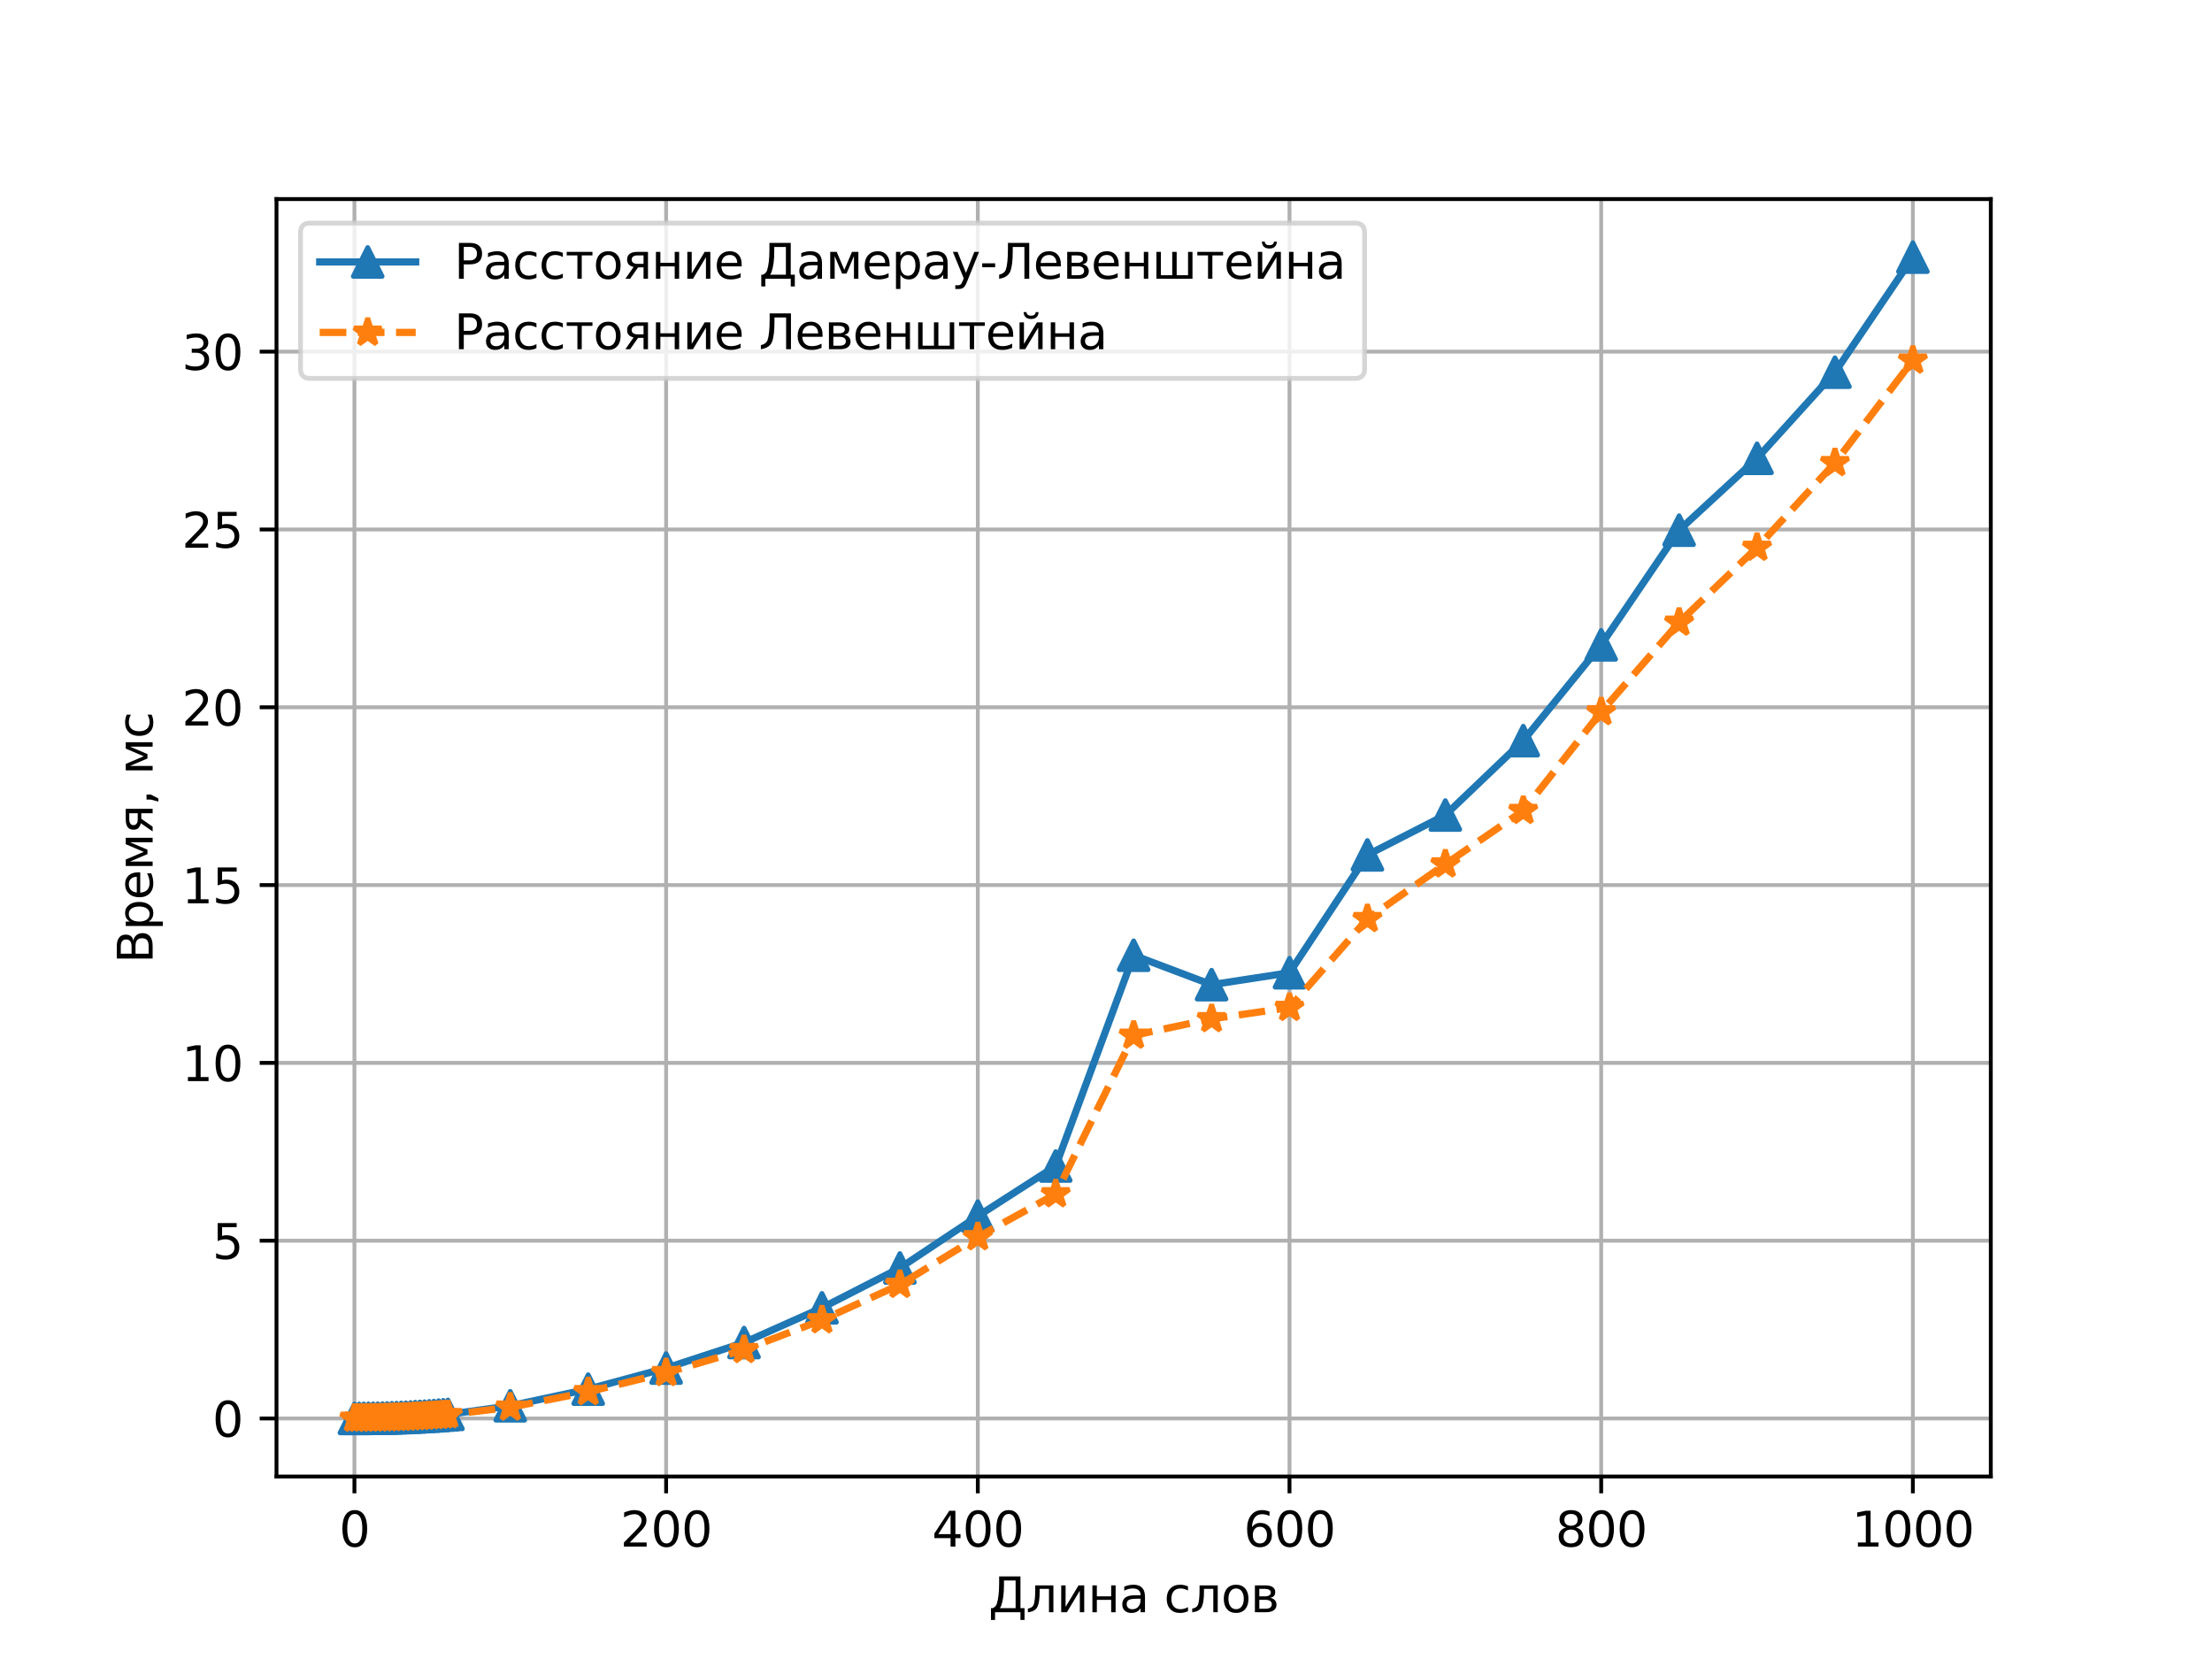 <?xml version="1.0" encoding="utf-8" standalone="no"?>
<!DOCTYPE svg PUBLIC "-//W3C//DTD SVG 1.1//EN"
  "http://www.w3.org/Graphics/SVG/1.1/DTD/svg11.dtd">
<svg xmlns:xlink="http://www.w3.org/1999/xlink" width="460.8pt" height="345.6pt" viewBox="0 0 460.8 345.6" xmlns="http://www.w3.org/2000/svg" version="1.1">
 <defs>
  <style type="text/css">*{stroke-linejoin: round; stroke-linecap: butt}</style>
 </defs>
 <g id="figure_1">
  <g id="patch_1">
   <path d="M 0 345.6 
L 460.8 345.6 
L 460.8 0 
L 0 0 
z
" style="fill: #ffffff"/>
  </g>
  <g id="axes_1">
   <g id="patch_2">
    <path d="M 57.6 307.584 
L 414.72 307.584 
L 414.72 41.472 
L 57.6 41.472 
z
" style="fill: #ffffff"/>
   </g>
   <g id="matplotlib.axis_1">
    <g id="xtick_1">
     <g id="line2d_1">
      <path d="M 73.833 307.584 
L 73.833 41.472 
" clip-path="url(#p4517a7d4b3)" style="fill: none; stroke: #b0b0b0; stroke-width: 0.8; stroke-linecap: square"/>
     </g>
     <g id="line2d_2">
      <defs>
       <path id="m4a70f56c98" d="M 0 0 
L 0 3.5 
" style="stroke: #000000; stroke-width: 0.8"/>
      </defs>
      <g>
       <use xlink:href="#m4a70f56c98" x="73.833" y="307.584" style="stroke: #000000; stroke-width: 0.8"/>
      </g>
     </g>
     <g id="text_1">
      <!-- 0 -->
      <g transform="translate(70.651 322.182) scale(0.1 -0.1)">
       <defs>
        <path id="DejaVuSans-30" d="M 2034 4250 
Q 1547 4250 1301 3770 
Q 1056 3291 1056 2328 
Q 1056 1369 1301 889 
Q 1547 409 2034 409 
Q 2525 409 2770 889 
Q 3016 1369 3016 2328 
Q 3016 3291 2770 3770 
Q 2525 4250 2034 4250 
z
M 2034 4750 
Q 2819 4750 3233 4129 
Q 3647 3509 3647 2328 
Q 3647 1150 3233 529 
Q 2819 -91 2034 -91 
Q 1250 -91 836 529 
Q 422 1150 422 2328 
Q 422 3509 836 4129 
Q 1250 4750 2034 4750 
z
" transform="scale(0.016)"/>
       </defs>
       <use xlink:href="#DejaVuSans-30"/>
      </g>
     </g>
    </g>
    <g id="xtick_2">
     <g id="line2d_3">
      <path d="M 138.764 307.584 
L 138.764 41.472 
" clip-path="url(#p4517a7d4b3)" style="fill: none; stroke: #b0b0b0; stroke-width: 0.8; stroke-linecap: square"/>
     </g>
     <g id="line2d_4">
      <g>
       <use xlink:href="#m4a70f56c98" x="138.764" y="307.584" style="stroke: #000000; stroke-width: 0.8"/>
      </g>
     </g>
     <g id="text_2">
      <!-- 200 -->
      <g transform="translate(129.22 322.182) scale(0.1 -0.1)">
       <defs>
        <path id="DejaVuSans-32" d="M 1228 531 
L 3431 531 
L 3431 0 
L 469 0 
L 469 531 
Q 828 903 1448 1529 
Q 2069 2156 2228 2338 
Q 2531 2678 2651 2914 
Q 2772 3150 2772 3378 
Q 2772 3750 2511 3984 
Q 2250 4219 1831 4219 
Q 1534 4219 1204 4116 
Q 875 4013 500 3803 
L 500 4441 
Q 881 4594 1212 4672 
Q 1544 4750 1819 4750 
Q 2544 4750 2975 4387 
Q 3406 4025 3406 3419 
Q 3406 3131 3298 2873 
Q 3191 2616 2906 2266 
Q 2828 2175 2409 1742 
Q 1991 1309 1228 531 
z
" transform="scale(0.016)"/>
       </defs>
       <use xlink:href="#DejaVuSans-32"/>
       <use xlink:href="#DejaVuSans-30" x="63.623"/>
       <use xlink:href="#DejaVuSans-30" x="127.246"/>
      </g>
     </g>
    </g>
    <g id="xtick_3">
     <g id="line2d_5">
      <path d="M 203.695 307.584 
L 203.695 41.472 
" clip-path="url(#p4517a7d4b3)" style="fill: none; stroke: #b0b0b0; stroke-width: 0.8; stroke-linecap: square"/>
     </g>
     <g id="line2d_6">
      <g>
       <use xlink:href="#m4a70f56c98" x="203.695" y="307.584" style="stroke: #000000; stroke-width: 0.8"/>
      </g>
     </g>
     <g id="text_3">
      <!-- 400 -->
      <g transform="translate(194.151 322.182) scale(0.1 -0.1)">
       <defs>
        <path id="DejaVuSans-34" d="M 2419 4116 
L 825 1625 
L 2419 1625 
L 2419 4116 
z
M 2253 4666 
L 3047 4666 
L 3047 1625 
L 3713 1625 
L 3713 1100 
L 3047 1100 
L 3047 0 
L 2419 0 
L 2419 1100 
L 313 1100 
L 313 1709 
L 2253 4666 
z
" transform="scale(0.016)"/>
       </defs>
       <use xlink:href="#DejaVuSans-34"/>
       <use xlink:href="#DejaVuSans-30" x="63.623"/>
       <use xlink:href="#DejaVuSans-30" x="127.246"/>
      </g>
     </g>
    </g>
    <g id="xtick_4">
     <g id="line2d_7">
      <path d="M 268.625 307.584 
L 268.625 41.472 
" clip-path="url(#p4517a7d4b3)" style="fill: none; stroke: #b0b0b0; stroke-width: 0.8; stroke-linecap: square"/>
     </g>
     <g id="line2d_8">
      <g>
       <use xlink:href="#m4a70f56c98" x="268.625" y="307.584" style="stroke: #000000; stroke-width: 0.8"/>
      </g>
     </g>
     <g id="text_4">
      <!-- 600 -->
      <g transform="translate(259.082 322.182) scale(0.1 -0.1)">
       <defs>
        <path id="DejaVuSans-36" d="M 2113 2584 
Q 1688 2584 1439 2293 
Q 1191 2003 1191 1497 
Q 1191 994 1439 701 
Q 1688 409 2113 409 
Q 2538 409 2786 701 
Q 3034 994 3034 1497 
Q 3034 2003 2786 2293 
Q 2538 2584 2113 2584 
z
M 3366 4563 
L 3366 3988 
Q 3128 4100 2886 4159 
Q 2644 4219 2406 4219 
Q 1781 4219 1451 3797 
Q 1122 3375 1075 2522 
Q 1259 2794 1537 2939 
Q 1816 3084 2150 3084 
Q 2853 3084 3261 2657 
Q 3669 2231 3669 1497 
Q 3669 778 3244 343 
Q 2819 -91 2113 -91 
Q 1303 -91 875 529 
Q 447 1150 447 2328 
Q 447 3434 972 4092 
Q 1497 4750 2381 4750 
Q 2619 4750 2861 4703 
Q 3103 4656 3366 4563 
z
" transform="scale(0.016)"/>
       </defs>
       <use xlink:href="#DejaVuSans-36"/>
       <use xlink:href="#DejaVuSans-30" x="63.623"/>
       <use xlink:href="#DejaVuSans-30" x="127.246"/>
      </g>
     </g>
    </g>
    <g id="xtick_5">
     <g id="line2d_9">
      <path d="M 333.556 307.584 
L 333.556 41.472 
" clip-path="url(#p4517a7d4b3)" style="fill: none; stroke: #b0b0b0; stroke-width: 0.8; stroke-linecap: square"/>
     </g>
     <g id="line2d_10">
      <g>
       <use xlink:href="#m4a70f56c98" x="333.556" y="307.584" style="stroke: #000000; stroke-width: 0.8"/>
      </g>
     </g>
     <g id="text_5">
      <!-- 800 -->
      <g transform="translate(324.013 322.182) scale(0.1 -0.1)">
       <defs>
        <path id="DejaVuSans-38" d="M 2034 2216 
Q 1584 2216 1326 1975 
Q 1069 1734 1069 1313 
Q 1069 891 1326 650 
Q 1584 409 2034 409 
Q 2484 409 2743 651 
Q 3003 894 3003 1313 
Q 3003 1734 2745 1975 
Q 2488 2216 2034 2216 
z
M 1403 2484 
Q 997 2584 770 2862 
Q 544 3141 544 3541 
Q 544 4100 942 4425 
Q 1341 4750 2034 4750 
Q 2731 4750 3128 4425 
Q 3525 4100 3525 3541 
Q 3525 3141 3298 2862 
Q 3072 2584 2669 2484 
Q 3125 2378 3379 2068 
Q 3634 1759 3634 1313 
Q 3634 634 3220 271 
Q 2806 -91 2034 -91 
Q 1263 -91 848 271 
Q 434 634 434 1313 
Q 434 1759 690 2068 
Q 947 2378 1403 2484 
z
M 1172 3481 
Q 1172 3119 1398 2916 
Q 1625 2713 2034 2713 
Q 2441 2713 2670 2916 
Q 2900 3119 2900 3481 
Q 2900 3844 2670 4047 
Q 2441 4250 2034 4250 
Q 1625 4250 1398 4047 
Q 1172 3844 1172 3481 
z
" transform="scale(0.016)"/>
       </defs>
       <use xlink:href="#DejaVuSans-38"/>
       <use xlink:href="#DejaVuSans-30" x="63.623"/>
       <use xlink:href="#DejaVuSans-30" x="127.246"/>
      </g>
     </g>
    </g>
    <g id="xtick_6">
     <g id="line2d_11">
      <path d="M 398.487 307.584 
L 398.487 41.472 
" clip-path="url(#p4517a7d4b3)" style="fill: none; stroke: #b0b0b0; stroke-width: 0.8; stroke-linecap: square"/>
     </g>
     <g id="line2d_12">
      <g>
       <use xlink:href="#m4a70f56c98" x="398.487" y="307.584" style="stroke: #000000; stroke-width: 0.8"/>
      </g>
     </g>
     <g id="text_6">
      <!-- 1000 -->
      <g transform="translate(385.762 322.182) scale(0.1 -0.1)">
       <defs>
        <path id="DejaVuSans-31" d="M 794 531 
L 1825 531 
L 1825 4091 
L 703 3866 
L 703 4441 
L 1819 4666 
L 2450 4666 
L 2450 531 
L 3481 531 
L 3481 0 
L 794 0 
L 794 531 
z
" transform="scale(0.016)"/>
       </defs>
       <use xlink:href="#DejaVuSans-31"/>
       <use xlink:href="#DejaVuSans-30" x="63.623"/>
       <use xlink:href="#DejaVuSans-30" x="127.246"/>
       <use xlink:href="#DejaVuSans-30" x="190.869"/>
      </g>
     </g>
    </g>
    <g id="text_7">
     <!-- Длина слов -->
     <g transform="translate(205.935 335.861) scale(0.1 -0.1)">
      <defs>
       <path id="DejaVuSans-414" d="M 1459 531 
L 3522 531 
L 3522 4134 
L 2006 4134 
L 2006 3472 
Q 2006 1913 1656 878 
Q 1584 666 1459 531 
z
M 538 531 
Q 956 728 1075 1103 
Q 1378 2066 1378 3784 
L 1378 4666 
L 4153 4666 
L 4153 531 
L 4684 531 
L 4684 -1003 
L 4153 -1003 
L 4153 0 
L 847 0 
L 847 -1003 
L 316 -1003 
L 316 531 
L 538 531 
z
" transform="scale(0.016)"/>
       <path id="DejaVuSans-43b" d="M 238 0 
L 238 478 
Q 806 566 981 959 
Q 1194 1513 1194 2928 
L 1194 3500 
L 3559 3500 
L 3559 0 
L 2984 0 
L 2984 3041 
L 1769 3041 
L 1769 2694 
Q 1769 1344 1494 738 
Q 1200 91 238 0 
z
" transform="scale(0.016)"/>
       <path id="DejaVuSans-438" d="M 3578 3500 
L 3578 0 
L 3006 0 
L 3006 2809 
L 1319 0 
L 581 0 
L 581 3500 
L 1153 3500 
L 1153 697 
L 2838 3500 
L 3578 3500 
z
" transform="scale(0.016)"/>
       <path id="DejaVuSans-43d" d="M 581 3500 
L 1159 3500 
L 1159 2072 
L 3025 2072 
L 3025 3500 
L 3603 3500 
L 3603 0 
L 3025 0 
L 3025 1613 
L 1159 1613 
L 1159 0 
L 581 0 
L 581 3500 
z
" transform="scale(0.016)"/>
       <path id="DejaVuSans-430" d="M 2194 1759 
Q 1497 1759 1228 1600 
Q 959 1441 959 1056 
Q 959 750 1161 570 
Q 1363 391 1709 391 
Q 2188 391 2477 730 
Q 2766 1069 2766 1631 
L 2766 1759 
L 2194 1759 
z
M 3341 1997 
L 3341 0 
L 2766 0 
L 2766 531 
Q 2569 213 2275 61 
Q 1981 -91 1556 -91 
Q 1019 -91 701 211 
Q 384 513 384 1019 
Q 384 1609 779 1909 
Q 1175 2209 1959 2209 
L 2766 2209 
L 2766 2266 
Q 2766 2663 2505 2880 
Q 2244 3097 1772 3097 
Q 1472 3097 1187 3025 
Q 903 2953 641 2809 
L 641 3341 
Q 956 3463 1253 3523 
Q 1550 3584 1831 3584 
Q 2591 3584 2966 3190 
Q 3341 2797 3341 1997 
z
" transform="scale(0.016)"/>
       <path id="DejaVuSans-20" transform="scale(0.016)"/>
       <path id="DejaVuSans-441" d="M 3122 3366 
L 3122 2828 
Q 2878 2963 2633 3030 
Q 2388 3097 2138 3097 
Q 1578 3097 1268 2742 
Q 959 2388 959 1747 
Q 959 1106 1268 751 
Q 1578 397 2138 397 
Q 2388 397 2633 464 
Q 2878 531 3122 666 
L 3122 134 
Q 2881 22 2623 -34 
Q 2366 -91 2075 -91 
Q 1284 -91 818 406 
Q 353 903 353 1747 
Q 353 2603 823 3093 
Q 1294 3584 2113 3584 
Q 2378 3584 2631 3529 
Q 2884 3475 3122 3366 
z
" transform="scale(0.016)"/>
       <path id="DejaVuSans-43e" d="M 1959 3097 
Q 1497 3097 1228 2736 
Q 959 2375 959 1747 
Q 959 1119 1226 758 
Q 1494 397 1959 397 
Q 2419 397 2687 759 
Q 2956 1122 2956 1747 
Q 2956 2369 2687 2733 
Q 2419 3097 1959 3097 
z
M 1959 3584 
Q 2709 3584 3137 3096 
Q 3566 2609 3566 1747 
Q 3566 888 3137 398 
Q 2709 -91 1959 -91 
Q 1206 -91 779 398 
Q 353 888 353 1747 
Q 353 2609 779 3096 
Q 1206 3584 1959 3584 
z
" transform="scale(0.016)"/>
       <path id="DejaVuSans-432" d="M 1156 1613 
L 1156 459 
L 1975 459 
Q 2369 459 2575 607 
Q 2781 756 2781 1038 
Q 2781 1319 2575 1466 
Q 2369 1613 1975 1613 
L 1156 1613 
z
M 1156 3041 
L 1156 2072 
L 1913 2072 
Q 2238 2072 2444 2201 
Q 2650 2331 2650 2563 
Q 2650 2794 2444 2917 
Q 2238 3041 1913 3041 
L 1156 3041 
z
M 581 3500 
L 1950 3500 
Q 2566 3500 2897 3275 
Q 3228 3050 3228 2634 
Q 3228 2313 3059 2123 
Q 2891 1934 2559 1888 
Q 2956 1813 3175 1575 
Q 3394 1338 3394 981 
Q 3394 513 3033 256 
Q 2672 0 2003 0 
L 581 0 
L 581 3500 
z
" transform="scale(0.016)"/>
      </defs>
      <use xlink:href="#DejaVuSans-414"/>
      <use xlink:href="#DejaVuSans-43b" x="78.125"/>
      <use xlink:href="#DejaVuSans-438" x="142.041"/>
      <use xlink:href="#DejaVuSans-43d" x="207.031"/>
      <use xlink:href="#DejaVuSans-430" x="272.412"/>
      <use xlink:href="#DejaVuSans-20" x="333.691"/>
      <use xlink:href="#DejaVuSans-441" x="365.479"/>
      <use xlink:href="#DejaVuSans-43b" x="420.459"/>
      <use xlink:href="#DejaVuSans-43e" x="484.375"/>
      <use xlink:href="#DejaVuSans-432" x="545.557"/>
     </g>
    </g>
   </g>
   <g id="matplotlib.axis_2">
    <g id="ytick_1">
     <g id="line2d_13">
      <path d="M 57.6 295.496 
L 414.72 295.496 
" clip-path="url(#p4517a7d4b3)" style="fill: none; stroke: #b0b0b0; stroke-width: 0.8; stroke-linecap: square"/>
     </g>
     <g id="line2d_14">
      <defs>
       <path id="m7fdb4020c8" d="M 0 0 
L -3.5 0 
" style="stroke: #000000; stroke-width: 0.8"/>
      </defs>
      <g>
       <use xlink:href="#m7fdb4020c8" x="57.6" y="295.496" style="stroke: #000000; stroke-width: 0.8"/>
      </g>
     </g>
     <g id="text_8">
      <!-- 0 -->
      <g transform="translate(44.237 299.295) scale(0.1 -0.1)">
       <use xlink:href="#DejaVuSans-30"/>
      </g>
     </g>
    </g>
    <g id="ytick_2">
     <g id="line2d_15">
      <path d="M 57.6 258.456 
L 414.72 258.456 
" clip-path="url(#p4517a7d4b3)" style="fill: none; stroke: #b0b0b0; stroke-width: 0.8; stroke-linecap: square"/>
     </g>
     <g id="line2d_16">
      <g>
       <use xlink:href="#m7fdb4020c8" x="57.6" y="258.456" style="stroke: #000000; stroke-width: 0.8"/>
      </g>
     </g>
     <g id="text_9">
      <!-- 5 -->
      <g transform="translate(44.237 262.255) scale(0.1 -0.1)">
       <defs>
        <path id="DejaVuSans-35" d="M 691 4666 
L 3169 4666 
L 3169 4134 
L 1269 4134 
L 1269 2991 
Q 1406 3038 1543 3061 
Q 1681 3084 1819 3084 
Q 2600 3084 3056 2656 
Q 3513 2228 3513 1497 
Q 3513 744 3044 326 
Q 2575 -91 1722 -91 
Q 1428 -91 1123 -41 
Q 819 9 494 109 
L 494 744 
Q 775 591 1075 516 
Q 1375 441 1709 441 
Q 2250 441 2565 725 
Q 2881 1009 2881 1497 
Q 2881 1984 2565 2268 
Q 2250 2553 1709 2553 
Q 1456 2553 1204 2497 
Q 953 2441 691 2322 
L 691 4666 
z
" transform="scale(0.016)"/>
       </defs>
       <use xlink:href="#DejaVuSans-35"/>
      </g>
     </g>
    </g>
    <g id="ytick_3">
     <g id="line2d_17">
      <path d="M 57.6 221.417 
L 414.72 221.417 
" clip-path="url(#p4517a7d4b3)" style="fill: none; stroke: #b0b0b0; stroke-width: 0.8; stroke-linecap: square"/>
     </g>
     <g id="line2d_18">
      <g>
       <use xlink:href="#m7fdb4020c8" x="57.6" y="221.417" style="stroke: #000000; stroke-width: 0.8"/>
      </g>
     </g>
     <g id="text_10">
      <!-- 10 -->
      <g transform="translate(37.875 225.216) scale(0.1 -0.1)">
       <use xlink:href="#DejaVuSans-31"/>
       <use xlink:href="#DejaVuSans-30" x="63.623"/>
      </g>
     </g>
    </g>
    <g id="ytick_4">
     <g id="line2d_19">
      <path d="M 57.6 184.377 
L 414.72 184.377 
" clip-path="url(#p4517a7d4b3)" style="fill: none; stroke: #b0b0b0; stroke-width: 0.8; stroke-linecap: square"/>
     </g>
     <g id="line2d_20">
      <g>
       <use xlink:href="#m7fdb4020c8" x="57.6" y="184.377" style="stroke: #000000; stroke-width: 0.8"/>
      </g>
     </g>
     <g id="text_11">
      <!-- 15 -->
      <g transform="translate(37.875 188.176) scale(0.1 -0.1)">
       <use xlink:href="#DejaVuSans-31"/>
       <use xlink:href="#DejaVuSans-35" x="63.623"/>
      </g>
     </g>
    </g>
    <g id="ytick_5">
     <g id="line2d_21">
      <path d="M 57.6 147.337 
L 414.72 147.337 
" clip-path="url(#p4517a7d4b3)" style="fill: none; stroke: #b0b0b0; stroke-width: 0.8; stroke-linecap: square"/>
     </g>
     <g id="line2d_22">
      <g>
       <use xlink:href="#m7fdb4020c8" x="57.6" y="147.337" style="stroke: #000000; stroke-width: 0.8"/>
      </g>
     </g>
     <g id="text_12">
      <!-- 20 -->
      <g transform="translate(37.875 151.137) scale(0.1 -0.1)">
       <use xlink:href="#DejaVuSans-32"/>
       <use xlink:href="#DejaVuSans-30" x="63.623"/>
      </g>
     </g>
    </g>
    <g id="ytick_6">
     <g id="line2d_23">
      <path d="M 57.6 110.298 
L 414.72 110.298 
" clip-path="url(#p4517a7d4b3)" style="fill: none; stroke: #b0b0b0; stroke-width: 0.8; stroke-linecap: square"/>
     </g>
     <g id="line2d_24">
      <g>
       <use xlink:href="#m7fdb4020c8" x="57.6" y="110.298" style="stroke: #000000; stroke-width: 0.8"/>
      </g>
     </g>
     <g id="text_13">
      <!-- 25 -->
      <g transform="translate(37.875 114.097) scale(0.1 -0.1)">
       <use xlink:href="#DejaVuSans-32"/>
       <use xlink:href="#DejaVuSans-35" x="63.623"/>
      </g>
     </g>
    </g>
    <g id="ytick_7">
     <g id="line2d_25">
      <path d="M 57.6 73.258 
L 414.72 73.258 
" clip-path="url(#p4517a7d4b3)" style="fill: none; stroke: #b0b0b0; stroke-width: 0.8; stroke-linecap: square"/>
     </g>
     <g id="line2d_26">
      <g>
       <use xlink:href="#m7fdb4020c8" x="57.6" y="73.258" style="stroke: #000000; stroke-width: 0.8"/>
      </g>
     </g>
     <g id="text_14">
      <!-- 30 -->
      <g transform="translate(37.875 77.057) scale(0.1 -0.1)">
       <defs>
        <path id="DejaVuSans-33" d="M 2597 2516 
Q 3050 2419 3304 2112 
Q 3559 1806 3559 1356 
Q 3559 666 3084 287 
Q 2609 -91 1734 -91 
Q 1441 -91 1130 -33 
Q 819 25 488 141 
L 488 750 
Q 750 597 1062 519 
Q 1375 441 1716 441 
Q 2309 441 2620 675 
Q 2931 909 2931 1356 
Q 2931 1769 2642 2001 
Q 2353 2234 1838 2234 
L 1294 2234 
L 1294 2753 
L 1863 2753 
Q 2328 2753 2575 2939 
Q 2822 3125 2822 3475 
Q 2822 3834 2567 4026 
Q 2313 4219 1838 4219 
Q 1578 4219 1281 4162 
Q 984 4106 628 3988 
L 628 4550 
Q 988 4650 1302 4700 
Q 1616 4750 1894 4750 
Q 2613 4750 3031 4423 
Q 3450 4097 3450 3541 
Q 3450 3153 3228 2886 
Q 3006 2619 2597 2516 
z
" transform="scale(0.016)"/>
       </defs>
       <use xlink:href="#DejaVuSans-33"/>
       <use xlink:href="#DejaVuSans-30" x="63.623"/>
      </g>
     </g>
    </g>
    <g id="text_15">
     <!-- Время, мс -->
     <g transform="translate(31.795 200.688) rotate(-90) scale(0.1 -0.1)">
      <defs>
       <path id="DejaVuSans-412" d="M 1259 2228 
L 1259 519 
L 2272 519 
Q 2781 519 3026 730 
Q 3272 941 3272 1375 
Q 3272 1813 3026 2020 
Q 2781 2228 2272 2228 
L 1259 2228 
z
M 1259 4147 
L 1259 2741 
L 2194 2741 
Q 2656 2741 2882 2914 
Q 3109 3088 3109 3444 
Q 3109 3797 2882 3972 
Q 2656 4147 2194 4147 
L 1259 4147 
z
M 628 4666 
L 2241 4666 
Q 2963 4666 3353 4366 
Q 3744 4066 3744 3513 
Q 3744 3084 3544 2831 
Q 3344 2578 2956 2516 
Q 3422 2416 3680 2098 
Q 3938 1781 3938 1306 
Q 3938 681 3513 340 
Q 3088 0 2303 0 
L 628 0 
L 628 4666 
z
" transform="scale(0.016)"/>
       <path id="DejaVuSans-440" d="M 1159 525 
L 1159 -1331 
L 581 -1331 
L 581 3500 
L 1159 3500 
L 1159 2969 
Q 1341 3281 1617 3432 
Q 1894 3584 2278 3584 
Q 2916 3584 3314 3078 
Q 3713 2572 3713 1747 
Q 3713 922 3314 415 
Q 2916 -91 2278 -91 
Q 1894 -91 1617 61 
Q 1341 213 1159 525 
z
M 3116 1747 
Q 3116 2381 2855 2742 
Q 2594 3103 2138 3103 
Q 1681 3103 1420 2742 
Q 1159 2381 1159 1747 
Q 1159 1113 1420 752 
Q 1681 391 2138 391 
Q 2594 391 2855 752 
Q 3116 1113 3116 1747 
z
" transform="scale(0.016)"/>
       <path id="DejaVuSans-435" d="M 3597 1894 
L 3597 1613 
L 953 1613 
Q 991 1019 1311 708 
Q 1631 397 2203 397 
Q 2534 397 2845 478 
Q 3156 559 3463 722 
L 3463 178 
Q 3153 47 2828 -22 
Q 2503 -91 2169 -91 
Q 1331 -91 842 396 
Q 353 884 353 1716 
Q 353 2575 817 3079 
Q 1281 3584 2069 3584 
Q 2775 3584 3186 3129 
Q 3597 2675 3597 1894 
z
M 3022 2063 
Q 3016 2534 2758 2815 
Q 2500 3097 2075 3097 
Q 1594 3097 1305 2825 
Q 1016 2553 972 2059 
L 3022 2063 
z
" transform="scale(0.016)"/>
       <path id="DejaVuSans-43c" d="M 581 3500 
L 1422 3500 
L 2416 1156 
L 3413 3500 
L 4247 3500 
L 4247 0 
L 3669 0 
L 3669 2950 
L 2703 672 
L 2128 672 
L 1159 2950 
L 1159 0 
L 581 0 
L 581 3500 
z
" transform="scale(0.016)"/>
       <path id="DejaVuSans-44f" d="M 1181 2491 
Q 1181 2231 1381 2084 
Q 1581 1938 1953 1938 
L 2728 1938 
L 2728 3041 
L 1953 3041 
Q 1581 3041 1381 2897 
Q 1181 2753 1181 2491 
z
M 363 0 
L 1431 1534 
Q 1069 1616 828 1830 
Q 588 2044 588 2491 
Q 588 2997 923 3248 
Q 1259 3500 1938 3500 
L 3306 3500 
L 3306 0 
L 2728 0 
L 2728 1478 
L 2013 1478 
L 981 0 
L 363 0 
z
" transform="scale(0.016)"/>
       <path id="DejaVuSans-2c" d="M 750 794 
L 1409 794 
L 1409 256 
L 897 -744 
L 494 -744 
L 750 256 
L 750 794 
z
" transform="scale(0.016)"/>
      </defs>
      <use xlink:href="#DejaVuSans-412"/>
      <use xlink:href="#DejaVuSans-440" x="68.604"/>
      <use xlink:href="#DejaVuSans-435" x="132.08"/>
      <use xlink:href="#DejaVuSans-43c" x="193.604"/>
      <use xlink:href="#DejaVuSans-44f" x="269.043"/>
      <use xlink:href="#DejaVuSans-2c" x="329.199"/>
      <use xlink:href="#DejaVuSans-20" x="360.986"/>
      <use xlink:href="#DejaVuSans-43c" x="392.773"/>
      <use xlink:href="#DejaVuSans-441" x="468.213"/>
     </g>
    </g>
   </g>
   <g id="line2d_27">
    <path d="M 73.833 295.487 
L 74.807 295.483 
L 75.781 295.473 
L 76.755 295.467 
L 77.729 295.452 
L 78.703 295.435 
L 79.677 295.413 
L 80.65 295.386 
L 81.624 295.339 
L 82.598 295.32 
L 83.572 295.279 
L 84.546 295.235 
L 85.52 295.183 
L 86.494 295.118 
L 87.468 295.063 
L 88.442 295.016 
L 89.416 294.947 
L 90.39 294.891 
L 91.364 294.799 
L 92.338 294.731 
L 93.312 294.649 
L 106.298 292.85 
L 122.531 289.386 
L 138.764 284.997 
L 154.996 279.683 
L 171.229 272.445 
L 187.462 264.141 
L 203.695 253.337 
L 219.927 242.904 
L 236.16 199 
L 252.393 205.127 
L 268.625 202.638 
L 284.858 178.095 
L 301.091 169.791 
L 317.324 154.293 
L 333.556 134.337 
L 349.789 110.446 
L 366.022 95.475 
L 382.255 77.54 
L 398.487 53.568 
" clip-path="url(#p4517a7d4b3)" style="fill: none; stroke: #1f77b4; stroke-width: 1.5; stroke-linecap: square"/>
    <defs>
     <path id="m91c6cd9f53" d="M 0 -3 
L -3 3 
L 3 3 
z
" style="stroke: #1f77b4; stroke-linejoin: miter"/>
    </defs>
    <g clip-path="url(#p4517a7d4b3)">
     <use xlink:href="#m91c6cd9f53" x="73.833" y="295.487" style="fill: #1f77b4; stroke: #1f77b4; stroke-linejoin: miter"/>
     <use xlink:href="#m91c6cd9f53" x="74.807" y="295.483" style="fill: #1f77b4; stroke: #1f77b4; stroke-linejoin: miter"/>
     <use xlink:href="#m91c6cd9f53" x="75.781" y="295.473" style="fill: #1f77b4; stroke: #1f77b4; stroke-linejoin: miter"/>
     <use xlink:href="#m91c6cd9f53" x="76.755" y="295.467" style="fill: #1f77b4; stroke: #1f77b4; stroke-linejoin: miter"/>
     <use xlink:href="#m91c6cd9f53" x="77.729" y="295.452" style="fill: #1f77b4; stroke: #1f77b4; stroke-linejoin: miter"/>
     <use xlink:href="#m91c6cd9f53" x="78.703" y="295.435" style="fill: #1f77b4; stroke: #1f77b4; stroke-linejoin: miter"/>
     <use xlink:href="#m91c6cd9f53" x="79.677" y="295.413" style="fill: #1f77b4; stroke: #1f77b4; stroke-linejoin: miter"/>
     <use xlink:href="#m91c6cd9f53" x="80.65" y="295.386" style="fill: #1f77b4; stroke: #1f77b4; stroke-linejoin: miter"/>
     <use xlink:href="#m91c6cd9f53" x="81.624" y="295.339" style="fill: #1f77b4; stroke: #1f77b4; stroke-linejoin: miter"/>
     <use xlink:href="#m91c6cd9f53" x="82.598" y="295.32" style="fill: #1f77b4; stroke: #1f77b4; stroke-linejoin: miter"/>
     <use xlink:href="#m91c6cd9f53" x="83.572" y="295.279" style="fill: #1f77b4; stroke: #1f77b4; stroke-linejoin: miter"/>
     <use xlink:href="#m91c6cd9f53" x="84.546" y="295.235" style="fill: #1f77b4; stroke: #1f77b4; stroke-linejoin: miter"/>
     <use xlink:href="#m91c6cd9f53" x="85.52" y="295.183" style="fill: #1f77b4; stroke: #1f77b4; stroke-linejoin: miter"/>
     <use xlink:href="#m91c6cd9f53" x="86.494" y="295.118" style="fill: #1f77b4; stroke: #1f77b4; stroke-linejoin: miter"/>
     <use xlink:href="#m91c6cd9f53" x="87.468" y="295.063" style="fill: #1f77b4; stroke: #1f77b4; stroke-linejoin: miter"/>
     <use xlink:href="#m91c6cd9f53" x="88.442" y="295.016" style="fill: #1f77b4; stroke: #1f77b4; stroke-linejoin: miter"/>
     <use xlink:href="#m91c6cd9f53" x="89.416" y="294.947" style="fill: #1f77b4; stroke: #1f77b4; stroke-linejoin: miter"/>
     <use xlink:href="#m91c6cd9f53" x="90.39" y="294.891" style="fill: #1f77b4; stroke: #1f77b4; stroke-linejoin: miter"/>
     <use xlink:href="#m91c6cd9f53" x="91.364" y="294.799" style="fill: #1f77b4; stroke: #1f77b4; stroke-linejoin: miter"/>
     <use xlink:href="#m91c6cd9f53" x="92.338" y="294.731" style="fill: #1f77b4; stroke: #1f77b4; stroke-linejoin: miter"/>
     <use xlink:href="#m91c6cd9f53" x="93.312" y="294.649" style="fill: #1f77b4; stroke: #1f77b4; stroke-linejoin: miter"/>
     <use xlink:href="#m91c6cd9f53" x="106.298" y="292.85" style="fill: #1f77b4; stroke: #1f77b4; stroke-linejoin: miter"/>
     <use xlink:href="#m91c6cd9f53" x="122.531" y="289.386" style="fill: #1f77b4; stroke: #1f77b4; stroke-linejoin: miter"/>
     <use xlink:href="#m91c6cd9f53" x="138.764" y="284.997" style="fill: #1f77b4; stroke: #1f77b4; stroke-linejoin: miter"/>
     <use xlink:href="#m91c6cd9f53" x="154.996" y="279.683" style="fill: #1f77b4; stroke: #1f77b4; stroke-linejoin: miter"/>
     <use xlink:href="#m91c6cd9f53" x="171.229" y="272.445" style="fill: #1f77b4; stroke: #1f77b4; stroke-linejoin: miter"/>
     <use xlink:href="#m91c6cd9f53" x="187.462" y="264.141" style="fill: #1f77b4; stroke: #1f77b4; stroke-linejoin: miter"/>
     <use xlink:href="#m91c6cd9f53" x="203.695" y="253.337" style="fill: #1f77b4; stroke: #1f77b4; stroke-linejoin: miter"/>
     <use xlink:href="#m91c6cd9f53" x="219.927" y="242.904" style="fill: #1f77b4; stroke: #1f77b4; stroke-linejoin: miter"/>
     <use xlink:href="#m91c6cd9f53" x="236.16" y="199" style="fill: #1f77b4; stroke: #1f77b4; stroke-linejoin: miter"/>
     <use xlink:href="#m91c6cd9f53" x="252.393" y="205.127" style="fill: #1f77b4; stroke: #1f77b4; stroke-linejoin: miter"/>
     <use xlink:href="#m91c6cd9f53" x="268.625" y="202.638" style="fill: #1f77b4; stroke: #1f77b4; stroke-linejoin: miter"/>
     <use xlink:href="#m91c6cd9f53" x="284.858" y="178.095" style="fill: #1f77b4; stroke: #1f77b4; stroke-linejoin: miter"/>
     <use xlink:href="#m91c6cd9f53" x="301.091" y="169.791" style="fill: #1f77b4; stroke: #1f77b4; stroke-linejoin: miter"/>
     <use xlink:href="#m91c6cd9f53" x="317.324" y="154.293" style="fill: #1f77b4; stroke: #1f77b4; stroke-linejoin: miter"/>
     <use xlink:href="#m91c6cd9f53" x="333.556" y="134.337" style="fill: #1f77b4; stroke: #1f77b4; stroke-linejoin: miter"/>
     <use xlink:href="#m91c6cd9f53" x="349.789" y="110.446" style="fill: #1f77b4; stroke: #1f77b4; stroke-linejoin: miter"/>
     <use xlink:href="#m91c6cd9f53" x="366.022" y="95.475" style="fill: #1f77b4; stroke: #1f77b4; stroke-linejoin: miter"/>
     <use xlink:href="#m91c6cd9f53" x="382.255" y="77.54" style="fill: #1f77b4; stroke: #1f77b4; stroke-linejoin: miter"/>
     <use xlink:href="#m91c6cd9f53" x="398.487" y="53.568" style="fill: #1f77b4; stroke: #1f77b4; stroke-linejoin: miter"/>
    </g>
   </g>
   <g id="line2d_28">
    <path d="M 73.833 295.488 
L 74.807 295.484 
L 75.781 295.475 
L 76.755 295.471 
L 77.729 295.454 
L 78.703 295.44 
L 79.677 295.413 
L 80.65 295.394 
L 81.624 295.346 
L 82.598 295.318 
L 83.572 295.3 
L 84.546 295.259 
L 85.52 295.204 
L 86.494 295.154 
L 87.468 295.119 
L 88.442 295.041 
L 89.416 294.982 
L 90.39 294.936 
L 91.364 294.878 
L 92.338 294.791 
L 93.312 294.734 
L 106.298 293.167 
L 122.531 289.95 
L 138.764 285.983 
L 154.996 281.184 
L 171.229 274.986 
L 187.462 267.605 
L 203.695 257.681 
L 219.927 248.727 
L 236.16 215.69 
L 252.393 212.246 
L 268.625 209.905 
L 284.858 191.4 
L 301.091 180.014 
L 317.324 168.872 
L 333.556 148.3 
L 349.789 129.655 
L 366.022 114.054 
L 382.255 96.415 
L 398.487 75.066 
" clip-path="url(#p4517a7d4b3)" style="fill: none; stroke-dasharray: 5.55,2.4; stroke-dashoffset: 0; stroke: #ff7f0e; stroke-width: 1.5"/>
    <defs>
     <path id="mec73dc27b6" d="M 0 -3 
L -0.674 -0.927 
L -2.853 -0.927 
L -1.09 0.354 
L -1.763 2.427 
L -0 1.146 
L 1.763 2.427 
L 1.09 0.354 
L 2.853 -0.927 
L 0.674 -0.927 
z
" style="stroke: #ff7f0e; stroke-linejoin: bevel"/>
    </defs>
    <g clip-path="url(#p4517a7d4b3)">
     <use xlink:href="#mec73dc27b6" x="73.833" y="295.488" style="fill: #ff7f0e; stroke: #ff7f0e; stroke-linejoin: bevel"/>
     <use xlink:href="#mec73dc27b6" x="74.807" y="295.484" style="fill: #ff7f0e; stroke: #ff7f0e; stroke-linejoin: bevel"/>
     <use xlink:href="#mec73dc27b6" x="75.781" y="295.475" style="fill: #ff7f0e; stroke: #ff7f0e; stroke-linejoin: bevel"/>
     <use xlink:href="#mec73dc27b6" x="76.755" y="295.471" style="fill: #ff7f0e; stroke: #ff7f0e; stroke-linejoin: bevel"/>
     <use xlink:href="#mec73dc27b6" x="77.729" y="295.454" style="fill: #ff7f0e; stroke: #ff7f0e; stroke-linejoin: bevel"/>
     <use xlink:href="#mec73dc27b6" x="78.703" y="295.44" style="fill: #ff7f0e; stroke: #ff7f0e; stroke-linejoin: bevel"/>
     <use xlink:href="#mec73dc27b6" x="79.677" y="295.413" style="fill: #ff7f0e; stroke: #ff7f0e; stroke-linejoin: bevel"/>
     <use xlink:href="#mec73dc27b6" x="80.65" y="295.394" style="fill: #ff7f0e; stroke: #ff7f0e; stroke-linejoin: bevel"/>
     <use xlink:href="#mec73dc27b6" x="81.624" y="295.346" style="fill: #ff7f0e; stroke: #ff7f0e; stroke-linejoin: bevel"/>
     <use xlink:href="#mec73dc27b6" x="82.598" y="295.318" style="fill: #ff7f0e; stroke: #ff7f0e; stroke-linejoin: bevel"/>
     <use xlink:href="#mec73dc27b6" x="83.572" y="295.3" style="fill: #ff7f0e; stroke: #ff7f0e; stroke-linejoin: bevel"/>
     <use xlink:href="#mec73dc27b6" x="84.546" y="295.259" style="fill: #ff7f0e; stroke: #ff7f0e; stroke-linejoin: bevel"/>
     <use xlink:href="#mec73dc27b6" x="85.52" y="295.204" style="fill: #ff7f0e; stroke: #ff7f0e; stroke-linejoin: bevel"/>
     <use xlink:href="#mec73dc27b6" x="86.494" y="295.154" style="fill: #ff7f0e; stroke: #ff7f0e; stroke-linejoin: bevel"/>
     <use xlink:href="#mec73dc27b6" x="87.468" y="295.119" style="fill: #ff7f0e; stroke: #ff7f0e; stroke-linejoin: bevel"/>
     <use xlink:href="#mec73dc27b6" x="88.442" y="295.041" style="fill: #ff7f0e; stroke: #ff7f0e; stroke-linejoin: bevel"/>
     <use xlink:href="#mec73dc27b6" x="89.416" y="294.982" style="fill: #ff7f0e; stroke: #ff7f0e; stroke-linejoin: bevel"/>
     <use xlink:href="#mec73dc27b6" x="90.39" y="294.936" style="fill: #ff7f0e; stroke: #ff7f0e; stroke-linejoin: bevel"/>
     <use xlink:href="#mec73dc27b6" x="91.364" y="294.878" style="fill: #ff7f0e; stroke: #ff7f0e; stroke-linejoin: bevel"/>
     <use xlink:href="#mec73dc27b6" x="92.338" y="294.791" style="fill: #ff7f0e; stroke: #ff7f0e; stroke-linejoin: bevel"/>
     <use xlink:href="#mec73dc27b6" x="93.312" y="294.734" style="fill: #ff7f0e; stroke: #ff7f0e; stroke-linejoin: bevel"/>
     <use xlink:href="#mec73dc27b6" x="106.298" y="293.167" style="fill: #ff7f0e; stroke: #ff7f0e; stroke-linejoin: bevel"/>
     <use xlink:href="#mec73dc27b6" x="122.531" y="289.95" style="fill: #ff7f0e; stroke: #ff7f0e; stroke-linejoin: bevel"/>
     <use xlink:href="#mec73dc27b6" x="138.764" y="285.983" style="fill: #ff7f0e; stroke: #ff7f0e; stroke-linejoin: bevel"/>
     <use xlink:href="#mec73dc27b6" x="154.996" y="281.184" style="fill: #ff7f0e; stroke: #ff7f0e; stroke-linejoin: bevel"/>
     <use xlink:href="#mec73dc27b6" x="171.229" y="274.986" style="fill: #ff7f0e; stroke: #ff7f0e; stroke-linejoin: bevel"/>
     <use xlink:href="#mec73dc27b6" x="187.462" y="267.605" style="fill: #ff7f0e; stroke: #ff7f0e; stroke-linejoin: bevel"/>
     <use xlink:href="#mec73dc27b6" x="203.695" y="257.681" style="fill: #ff7f0e; stroke: #ff7f0e; stroke-linejoin: bevel"/>
     <use xlink:href="#mec73dc27b6" x="219.927" y="248.727" style="fill: #ff7f0e; stroke: #ff7f0e; stroke-linejoin: bevel"/>
     <use xlink:href="#mec73dc27b6" x="236.16" y="215.69" style="fill: #ff7f0e; stroke: #ff7f0e; stroke-linejoin: bevel"/>
     <use xlink:href="#mec73dc27b6" x="252.393" y="212.246" style="fill: #ff7f0e; stroke: #ff7f0e; stroke-linejoin: bevel"/>
     <use xlink:href="#mec73dc27b6" x="268.625" y="209.905" style="fill: #ff7f0e; stroke: #ff7f0e; stroke-linejoin: bevel"/>
     <use xlink:href="#mec73dc27b6" x="284.858" y="191.4" style="fill: #ff7f0e; stroke: #ff7f0e; stroke-linejoin: bevel"/>
     <use xlink:href="#mec73dc27b6" x="301.091" y="180.014" style="fill: #ff7f0e; stroke: #ff7f0e; stroke-linejoin: bevel"/>
     <use xlink:href="#mec73dc27b6" x="317.324" y="168.872" style="fill: #ff7f0e; stroke: #ff7f0e; stroke-linejoin: bevel"/>
     <use xlink:href="#mec73dc27b6" x="333.556" y="148.3" style="fill: #ff7f0e; stroke: #ff7f0e; stroke-linejoin: bevel"/>
     <use xlink:href="#mec73dc27b6" x="349.789" y="129.655" style="fill: #ff7f0e; stroke: #ff7f0e; stroke-linejoin: bevel"/>
     <use xlink:href="#mec73dc27b6" x="366.022" y="114.054" style="fill: #ff7f0e; stroke: #ff7f0e; stroke-linejoin: bevel"/>
     <use xlink:href="#mec73dc27b6" x="382.255" y="96.415" style="fill: #ff7f0e; stroke: #ff7f0e; stroke-linejoin: bevel"/>
     <use xlink:href="#mec73dc27b6" x="398.487" y="75.066" style="fill: #ff7f0e; stroke: #ff7f0e; stroke-linejoin: bevel"/>
    </g>
   </g>
   <g id="patch_3">
    <path d="M 57.6 307.584 
L 57.6 41.472 
" style="fill: none; stroke: #000000; stroke-width: 0.8; stroke-linejoin: miter; stroke-linecap: square"/>
   </g>
   <g id="patch_4">
    <path d="M 414.72 307.584 
L 414.72 41.472 
" style="fill: none; stroke: #000000; stroke-width: 0.8; stroke-linejoin: miter; stroke-linecap: square"/>
   </g>
   <g id="patch_5">
    <path d="M 57.6 307.584 
L 414.72 307.584 
" style="fill: none; stroke: #000000; stroke-width: 0.8; stroke-linejoin: miter; stroke-linecap: square"/>
   </g>
   <g id="patch_6">
    <path d="M 57.6 41.472 
L 414.72 41.472 
" style="fill: none; stroke: #000000; stroke-width: 0.8; stroke-linejoin: miter; stroke-linecap: square"/>
   </g>
   <g id="legend_1">
    <g id="patch_7">
     <path d="M 64.6 78.828 
L 282.272 78.828 
Q 284.272 78.828 284.272 76.828 
L 284.272 48.472 
Q 284.272 46.472 282.272 46.472 
L 64.6 46.472 
Q 62.6 46.472 62.6 48.472 
L 62.6 76.828 
Q 62.6 78.828 64.6 78.828 
z
" style="fill: #ffffff; opacity: 0.8; stroke: #cccccc; stroke-linejoin: miter"/>
    </g>
    <g id="line2d_29">
     <path d="M 66.6 54.57 
L 76.6 54.57 
L 86.6 54.57 
" style="fill: none; stroke: #1f77b4; stroke-width: 1.5; stroke-linecap: square"/>
     <g>
      <use xlink:href="#m91c6cd9f53" x="76.6" y="54.57" style="fill: #1f77b4; stroke: #1f77b4; stroke-linejoin: miter"/>
     </g>
    </g>
    <g id="text_16">
     <!-- Расстояние Дамерау-Левенштейна -->
     <g transform="translate(94.6 58.07) scale(0.1 -0.1)">
      <defs>
       <path id="DejaVuSans-420" d="M 1259 4147 
L 1259 2394 
L 2053 2394 
Q 2494 2394 2734 2622 
Q 2975 2850 2975 3272 
Q 2975 3691 2734 3919 
Q 2494 4147 2053 4147 
L 1259 4147 
z
M 628 4666 
L 2053 4666 
Q 2838 4666 3239 4311 
Q 3641 3956 3641 3272 
Q 3641 2581 3239 2228 
Q 2838 1875 2053 1875 
L 1259 1875 
L 1259 0 
L 628 0 
L 628 4666 
z
" transform="scale(0.016)"/>
       <path id="DejaVuSans-442" d="M 188 3500 
L 3541 3500 
L 3541 3041 
L 2147 3041 
L 2147 0 
L 1581 0 
L 1581 3041 
L 188 3041 
L 188 3500 
z
" transform="scale(0.016)"/>
       <path id="DejaVuSans-443" d="M 2059 -325 
Q 1816 -950 1584 -1140 
Q 1353 -1331 966 -1331 
L 506 -1331 
L 506 -850 
L 844 -850 
Q 1081 -850 1212 -737 
Q 1344 -625 1503 -206 
L 1606 56 
L 191 3500 
L 800 3500 
L 1894 763 
L 2988 3500 
L 3597 3500 
L 2059 -325 
z
" transform="scale(0.016)"/>
       <path id="DejaVuSans-2d" d="M 313 2009 
L 1997 2009 
L 1997 1497 
L 313 1497 
L 313 2009 
z
" transform="scale(0.016)"/>
       <path id="DejaVuSans-41b" d="M 263 0 
L 263 531 
Q 941 678 1134 1191 
Q 1406 1997 1406 3872 
L 1406 4666 
L 4181 4666 
L 4181 0 
L 3550 0 
L 3550 4134 
L 2034 4134 
L 2034 3559 
Q 2034 1791 1716 966 
Q 1409 175 263 0 
z
" transform="scale(0.016)"/>
       <path id="DejaVuSans-448" d="M 3216 459 
L 4697 459 
L 4697 3500 
L 5275 3500 
L 5275 0 
L 581 0 
L 581 3500 
L 1159 3500 
L 1159 459 
L 2638 459 
L 2638 3500 
L 3216 3500 
L 3216 459 
z
" transform="scale(0.016)"/>
       <path id="DejaVuSans-439" d="M 3578 3500 
L 3578 0 
L 3006 0 
L 3006 2809 
L 1319 0 
L 581 0 
L 581 3500 
L 1153 3500 
L 1153 697 
L 2838 3500 
L 3578 3500 
z
M 1102 4833 
L 1471 4833 
Q 1505 4599 1656 4481 
Q 1808 4364 2080 4364 
Q 2349 4364 2499 4480 
Q 2649 4596 2689 4833 
L 3058 4833 
Q 3027 4386 2780 4161 
Q 2533 3936 2080 3936 
Q 1627 3936 1380 4161 
Q 1133 4386 1102 4833 
z
" transform="scale(0.016)"/>
      </defs>
      <use xlink:href="#DejaVuSans-420"/>
      <use xlink:href="#DejaVuSans-430" x="60.303"/>
      <use xlink:href="#DejaVuSans-441" x="121.582"/>
      <use xlink:href="#DejaVuSans-441" x="176.562"/>
      <use xlink:href="#DejaVuSans-442" x="231.543"/>
      <use xlink:href="#DejaVuSans-43e" x="289.795"/>
      <use xlink:href="#DejaVuSans-44f" x="350.977"/>
      <use xlink:href="#DejaVuSans-43d" x="411.133"/>
      <use xlink:href="#DejaVuSans-438" x="476.514"/>
      <use xlink:href="#DejaVuSans-435" x="541.504"/>
      <use xlink:href="#DejaVuSans-20" x="603.027"/>
      <use xlink:href="#DejaVuSans-414" x="634.814"/>
      <use xlink:href="#DejaVuSans-430" x="712.939"/>
      <use xlink:href="#DejaVuSans-43c" x="774.219"/>
      <use xlink:href="#DejaVuSans-435" x="849.658"/>
      <use xlink:href="#DejaVuSans-440" x="911.182"/>
      <use xlink:href="#DejaVuSans-430" x="974.658"/>
      <use xlink:href="#DejaVuSans-443" x="1035.938"/>
      <use xlink:href="#DejaVuSans-2d" x="1095.117"/>
      <use xlink:href="#DejaVuSans-41b" x="1131.201"/>
      <use xlink:href="#DejaVuSans-435" x="1206.396"/>
      <use xlink:href="#DejaVuSans-432" x="1267.92"/>
      <use xlink:href="#DejaVuSans-435" x="1326.855"/>
      <use xlink:href="#DejaVuSans-43d" x="1388.379"/>
      <use xlink:href="#DejaVuSans-448" x="1453.76"/>
      <use xlink:href="#DejaVuSans-442" x="1545.264"/>
      <use xlink:href="#DejaVuSans-435" x="1603.516"/>
      <use xlink:href="#DejaVuSans-439" x="1665.039"/>
      <use xlink:href="#DejaVuSans-43d" x="1730.029"/>
      <use xlink:href="#DejaVuSans-430" x="1795.41"/>
     </g>
    </g>
    <g id="line2d_30">
     <path d="M 66.6 69.249 
L 76.6 69.249 
L 86.6 69.249 
" style="fill: none; stroke-dasharray: 5.55,2.4; stroke-dashoffset: 0; stroke: #ff7f0e; stroke-width: 1.5"/>
     <g>
      <use xlink:href="#mec73dc27b6" x="76.6" y="69.249" style="fill: #ff7f0e; stroke: #ff7f0e; stroke-linejoin: bevel"/>
     </g>
    </g>
    <g id="text_17">
     <!-- Расстояние Левенштейна -->
     <g transform="translate(94.6 72.749) scale(0.1 -0.1)">
      <use xlink:href="#DejaVuSans-420"/>
      <use xlink:href="#DejaVuSans-430" x="60.303"/>
      <use xlink:href="#DejaVuSans-441" x="121.582"/>
      <use xlink:href="#DejaVuSans-441" x="176.562"/>
      <use xlink:href="#DejaVuSans-442" x="231.543"/>
      <use xlink:href="#DejaVuSans-43e" x="289.795"/>
      <use xlink:href="#DejaVuSans-44f" x="350.977"/>
      <use xlink:href="#DejaVuSans-43d" x="411.133"/>
      <use xlink:href="#DejaVuSans-438" x="476.514"/>
      <use xlink:href="#DejaVuSans-435" x="541.504"/>
      <use xlink:href="#DejaVuSans-20" x="603.027"/>
      <use xlink:href="#DejaVuSans-41b" x="634.814"/>
      <use xlink:href="#DejaVuSans-435" x="710.01"/>
      <use xlink:href="#DejaVuSans-432" x="771.533"/>
      <use xlink:href="#DejaVuSans-435" x="830.469"/>
      <use xlink:href="#DejaVuSans-43d" x="891.992"/>
      <use xlink:href="#DejaVuSans-448" x="957.373"/>
      <use xlink:href="#DejaVuSans-442" x="1048.877"/>
      <use xlink:href="#DejaVuSans-435" x="1107.129"/>
      <use xlink:href="#DejaVuSans-439" x="1168.652"/>
      <use xlink:href="#DejaVuSans-43d" x="1233.643"/>
      <use xlink:href="#DejaVuSans-430" x="1299.023"/>
     </g>
    </g>
   </g>
  </g>
 </g>
 <defs>
  <clipPath id="p4517a7d4b3">
   <rect x="57.6" y="41.472" width="357.12" height="266.112"/>
  </clipPath>
 </defs>
</svg>
